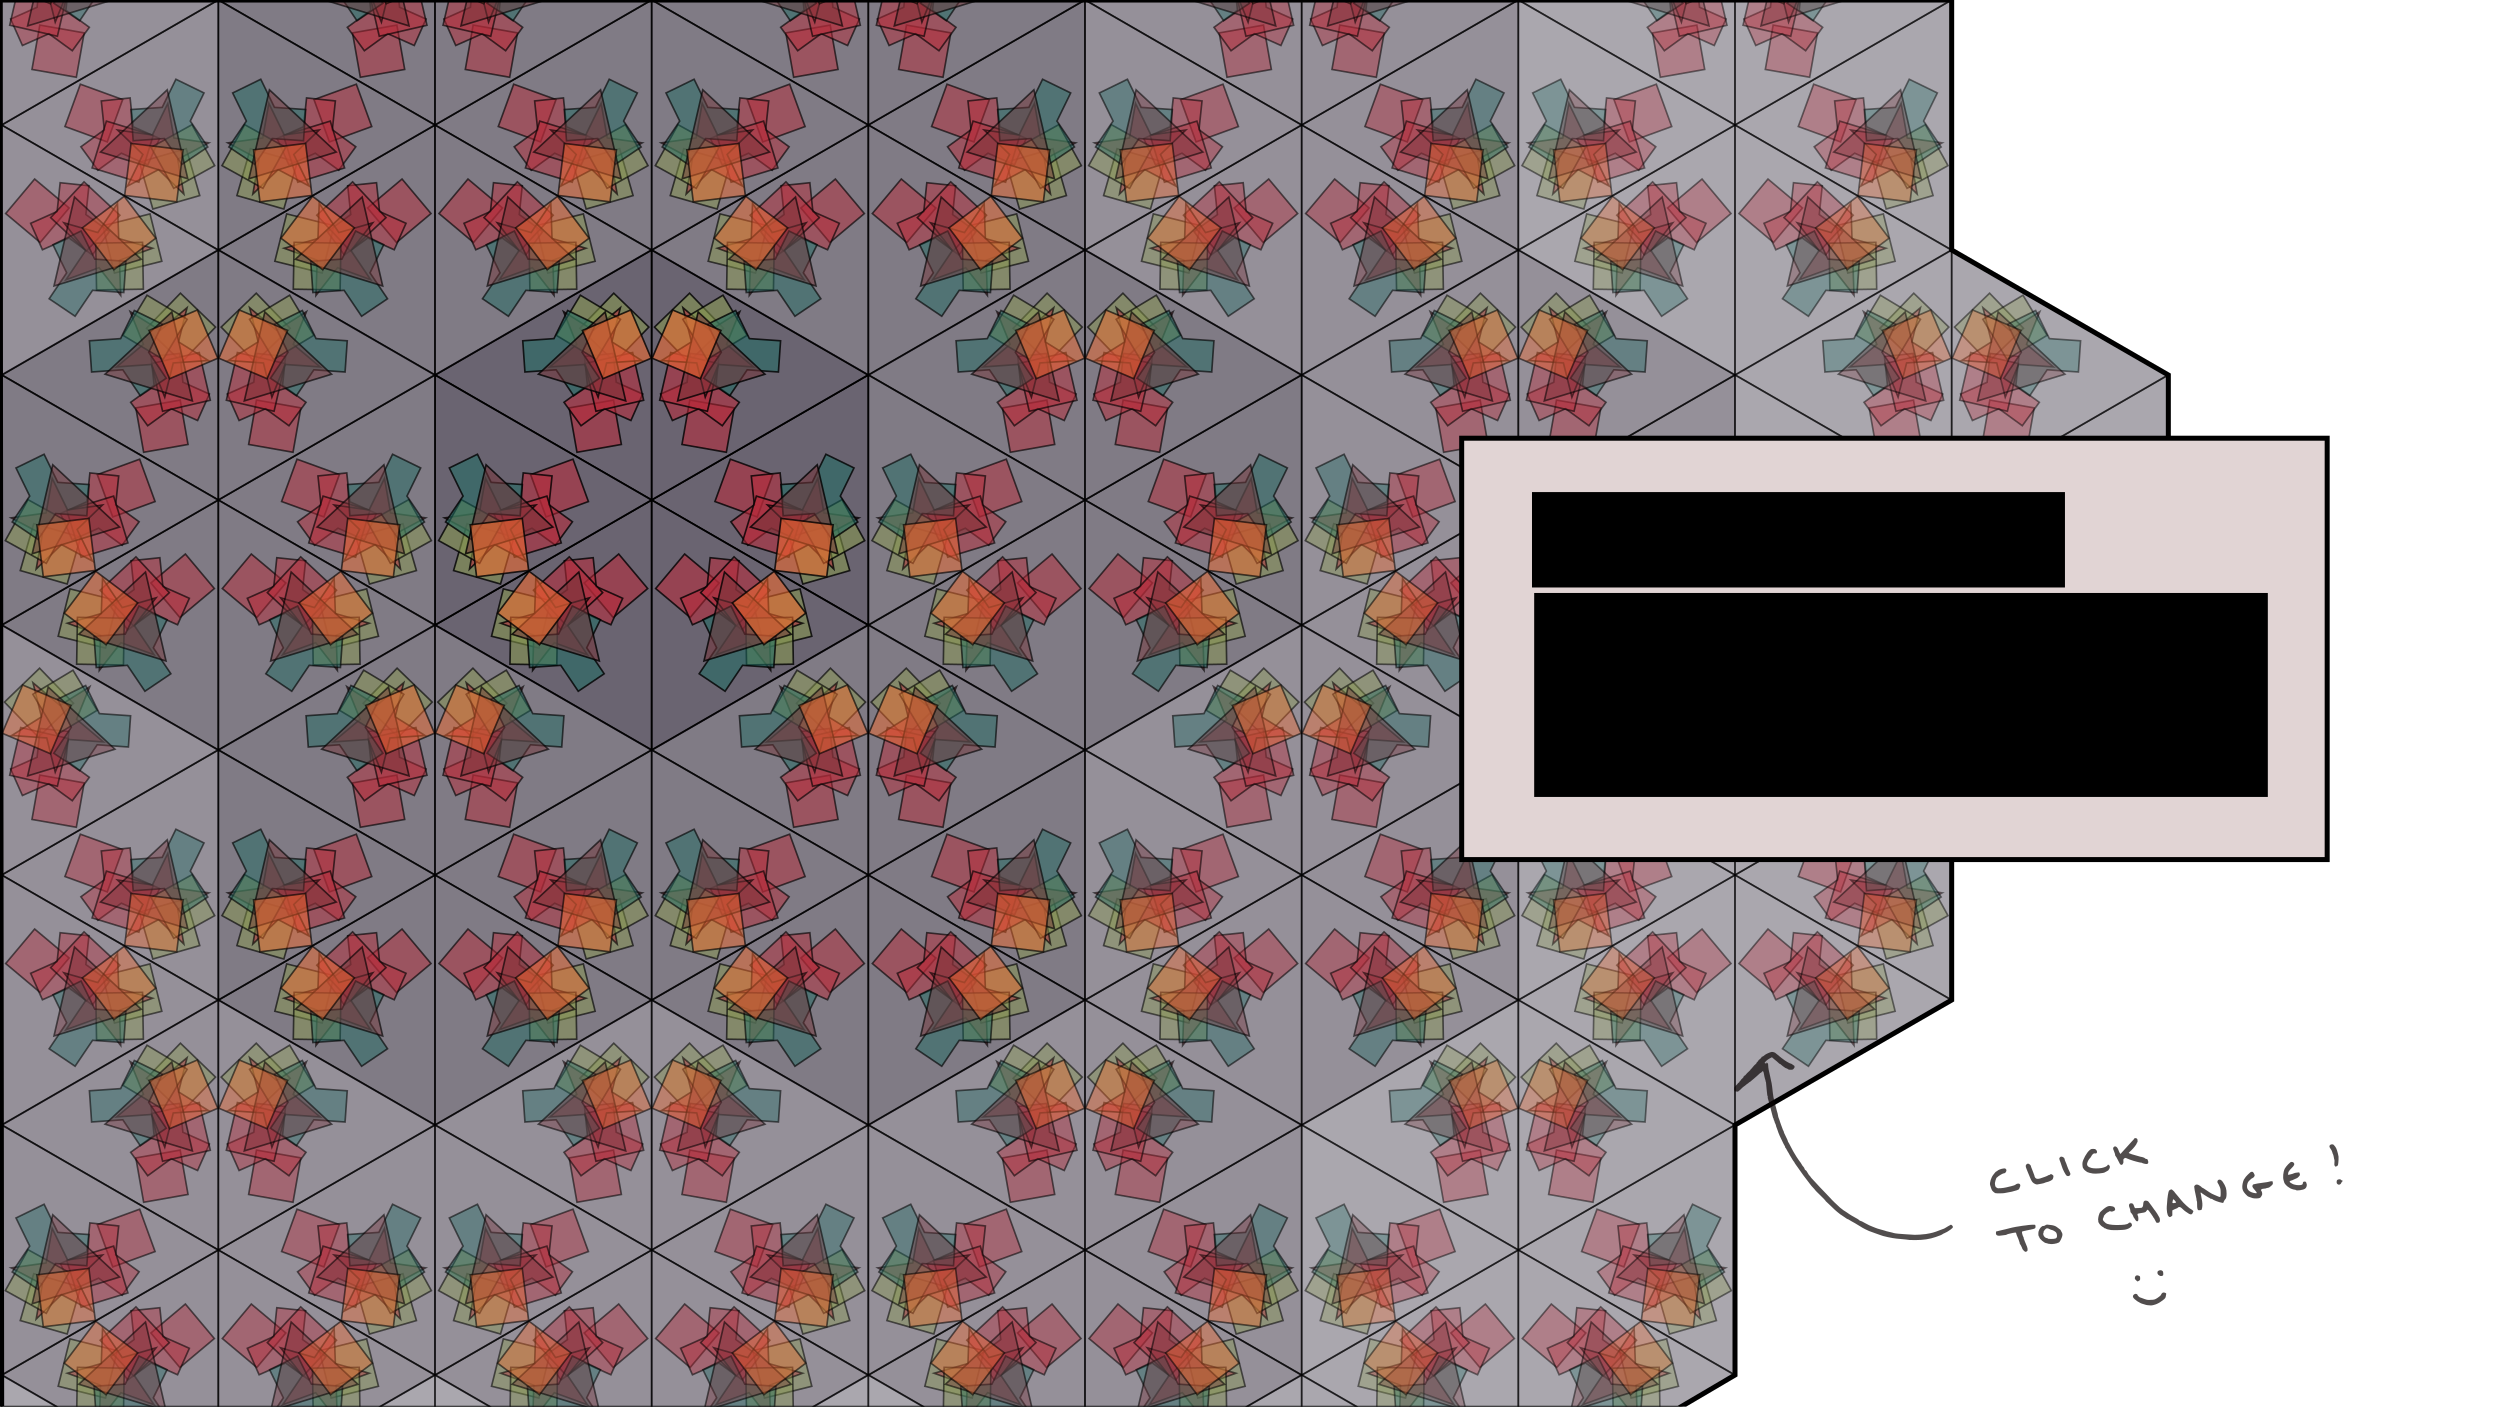 <?xml version="1.0" encoding="UTF-8" standalone="no"?>
<svg
   xmlns:dc="http://purl.org/dc/elements/1.1/"
   xmlns:cc="http://creativecommons.org/ns#"
   xmlns:rdf="http://www.w3.org/1999/02/22-rdf-syntax-ns#"
   xmlns:svg="http://www.w3.org/2000/svg"
   xmlns="http://www.w3.org/2000/svg"
   xmlns:xlink="http://www.w3.org/1999/xlink"
   xmlns:sodipodi="http://sodipodi.sourceforge.net/DTD/sodipodi-0.dtd"
   xmlns:inkscape="http://www.inkscape.org/namespaces/inkscape"
   viewBox="0 75 1500 844"
   id="svg2"
   version="1.1"
   inkscape:version="0.91 r13725"
   sodipodi:docname="website_background_10_lighter.svg">
  <sodipodi:namedview
     pagecolor="#e1d4d4"
     bordercolor="#666666"
     borderopacity="1"
     objecttolerance="10"
     gridtolerance="10"
     guidetolerance="10"
     inkscape:pageopacity="0"
     inkscape:pageshadow="2"
     inkscape:window-width="3062"
     inkscape:window-height="1752"
     id="namedview101"
     showgrid="false"
     inkscape:zoom="1.5198082"
     inkscape:cx="770.34861"
     inkscape:cy="421.78502"
     inkscape:window-x="138"
     inkscape:window-y="48"
     inkscape:window-maximized="1"
     inkscape:current-layer="svg2" />
  <defs
     id="defs4">
    <g
       id="grouped-triangle">
      <polygon
         class="background-triangle"
         fill="#2c2335"
         stroke="black"
         stroke-width="1"
         points="75,0                          0,130                          150,130"
         id="polygon7" />
      <path
         class="symbol"
         d="M-13.519,-13.519h27.037v27.037h-27.037Z"
         fill="#B82A39"
         stroke="black"
         stroke-width="1"
         opacity="0.8"
         transform="translate(82.16,55.285) rotate(290)"
         id="path9" />
      <path
         class="symbol"
         d="M-14.637,-14.637h29.275v29.275h-29.275Z"
         fill="#87984d"
         stroke="black"
         stroke-width="1"
         opacity="0.8"
         transform="translate(42.698,100.734) rotate(164)"
         id="path11" />
      <path
         class="symbol"
         d="M8.69,5.017L8.69,22.397L-8.69,22.397L-8.69,5.017L-23.742,-3.673L-15.052,-18.724L0,-10.034L15.052,-18.724L23.742,-3.673Z"
         fill="#B82A39"
         stroke="black"
         stroke-width="1"
         opacity="0.8"
         transform="translate(68.062,70.762) rotate(144)"
         id="path13" />
      <path
         class="symbol"
         d="M-14.688,-14.688h29.377v29.377h-29.377Z"
         fill="#B82A39"
         stroke="black"
         stroke-width="1"
         opacity="0.8"
         transform="translate(58.997,72.59) rotate(17)"
         id="path15" />
      <path
         class="symbol"
         d="M0,-29.06L6.524,-8.98L27.638,-8.98L10.557,3.43L17.081,23.51L1.7763568394002505e-15,11.1L-17.081,23.51L-10.557,3.43L-27.638,-8.98L-6.524,-8.98Z"
         fill="#B82A39"
         stroke="black"
         stroke-width="1"
         opacity="0.8"
         transform="translate(59.233,95.656) rotate(98)"
         id="path17" />
      <path
         class="symbol"
         d="M-14.045,-14.045h28.089v28.089h-28.089Z"
         fill="#87984d"
         stroke="black"
         stroke-width="1"
         opacity="0.8"
         transform="translate(56.098,108.716) rotate(331)"
         id="path19" />
      <path
         class="symbol"
         d="M9.383,5.417L9.383,24.183L-9.383,24.183L-9.383,5.417L-25.635,-3.966L-16.252,-20.218L0,-10.835L16.252,-20.218L25.635,-3.966Z"
         fill="#1F6B63"
         stroke="black"
         stroke-width="1"
         opacity="0.8"
         transform="translate(76.603,102.369) rotate(296)"
         id="path21" />
      <path
         class="symbol"
         d="M0,-31.622L27.386,15.811L-27.386,15.811Z"
         fill="#73343A"
         stroke="black"
         stroke-width="1"
         opacity="0.8"
         transform="translate(65.876,90.096) rotate(227)"
         id="path23" />
      <path
         class="symbol"
         d="M-15.724,-15.724h31.448v31.448h-31.448Z"
         fill="#f2692d"
         stroke="black"
         stroke-width="1"
         opacity="0.8"
         transform="translate(46.425,91.34) rotate(7)"
         id="path25" />
    </g>
    <g
       id="unrotated-hexagon">
      <g
         id="half-hexagon-1">
        <use
           xlink:href="#grouped-triangle"
           transform="translate(-75)"
           id="use29" />
        <use
           xlink:href="#grouped-triangle"
           transform="rotate(120) translate(-75)"
           id="use31" />
        <use
           xlink:href="#grouped-triangle"
           transform="rotate(240) translate(-75)"
           id="use33" />
      </g>
      <g
         id="half-hexagon-2">
        <use
           xlink:href="#half-hexagon-1"
           transform="rotate(60) scale(-1,1)"
           id="use36" />
      </g>
    </g>
    <g
       id="hexagon">
      <use
         xlink:href="#unrotated-hexagon"
         transform="rotate(30)"
         id="use39" />
    </g>
  </defs>
  <g
     id="kaleidoscope">
    <g
       id="centre"
       fill-opacity="0.7">
      <use
         xlink:href="#hexagon"
         transform="translate(391, 375)"
         id="use43" />
    </g>
    <g
       id="ring1"
       fill-opacity="0.6"
       stroke-opacity="0.8">
      <use
         xlink:href="#hexagon"
         transform="translate(261, 150)"
         id="use46" />
      <use
         xlink:href="#hexagon"
         transform="translate(521, 150)"
         id="use48" />
      <use
         xlink:href="#hexagon"
         transform="translate(131, 375)"
         id="use50" />
      <use
         xlink:href="#hexagon"
         transform="translate(651, 375)"
         id="use52" />
      <use
         xlink:href="#hexagon"
         transform="translate(261, 600)"
         id="use54" />
      <use
         xlink:href="#hexagon"
         transform="translate(521, 600)"
         id="use56" />
    </g>
    <g
       id="ring2"
       fill-opacity="0.5"
       stroke-opacity="0.7">
      <use
         xlink:href="#hexagon"
         transform="translate(131, -75)"
         id="use59" />
      <use
         xlink:href="#hexagon"
         transform="translate(391, -75)"
         id="use61" />
      <use
         xlink:href="#hexagon"
         transform="translate(651, -75)"
         id="use63" />
      <use
         xlink:href="#hexagon"
         transform="translate(781, 150)"
         id="use65" />
      <use
         xlink:href="#hexagon"
         transform="translate(1, 150)"
         id="use67" />
      <use
         xlink:href="#hexagon"
         transform="translate(911, 375)"
         id="use69" />
      <use
         xlink:href="#hexagon"
         transform="translate(1, 600)"
         id="use71" />
      <use
         xlink:href="#hexagon"
         transform="translate(781, 600)"
         id="use73" />
      <use
         xlink:href="#hexagon"
         transform="translate(131, 825)"
         id="use75" />
      <use
         xlink:href="#hexagon"
         transform="translate(391, 825)"
         id="use77" />
      <use
         xlink:href="#hexagon"
         transform="translate(651, 825)"
         id="use79" />
    </g>
    <g
       id="ring3"
       fill-opacity="0.4"
       stroke-opacity="0.6">
      <use
         xlink:href="#hexagon"
         transform="translate(911, -75)"
         id="use82" />
      <use
         xlink:href="#hexagon"
         transform="translate(1041, 150)"
         id="use84" />
      <use
         xlink:href="#hexagon"
         transform="translate(1171, 375)"
         id="use86" />
      <use
         xlink:href="#hexagon"
         transform="translate(1041, 600)"
         id="use88" />
      <use
         xlink:href="#hexagon"
         transform="translate(911, 825)"
         id="use90" />
      <use
         xlink:href="#hexagon"
         transform="translate(1, 1050)"
         id="use92" />
      <use
         xlink:href="#hexagon"
         transform="translate(261, 1050)"
         id="use94" />
      <use
         xlink:href="#hexagon"
         transform="translate(521, 1050)"
         id="use96" />
      <use
         xlink:href="#hexagon"
         transform="translate(781, 1050)"
         id="use98" />
    </g>
  </g>
  <path
     id="kaleidoscope-cover"
     d="m 1,920 1006,0 34,-20 0,-150 130,-75 0,-150 130,-75 0,-150 -130,-75 0,-150 L 0,75 Z"
     fill="white"
     stroke="black"
     stroke-width="3"
     fill-opacity="0" />
  <flowRoot
     xml:space="preserve"
     id="flowRoot4249"
     style="fill:black;stroke:none;stroke-opacity:1;stroke-width:1px;stroke-linejoin:miter;stroke-linecap:butt;fill-opacity:1;font-family:sans-serif;font-style:normal;font-weight:normal;font-size:40px;line-height:125%;letter-spacing:0px;word-spacing:0px"><flowRegion
       id="flowRegion4251"><rect
         id="rect4253"
         width="399.393"
         height="76.983"
         x="928.407"
         y="402.497" /></flowRegion><flowPara
       id="flowPara4255"></flowPara></flowRoot>  <flowRoot
     xml:space="preserve"
     id="flowRoot4261"
     style="fill:black;stroke:none;stroke-opacity:1;stroke-width:1px;stroke-linejoin:miter;stroke-linecap:butt;fill-opacity:1;font-family:sans-serif;font-style:normal;font-weight:normal;font-size:40px;line-height:125%;letter-spacing:0px;word-spacing:0px"><flowRegion
       id="flowRegion4263"><rect
         id="rect4265"
         width="429.659"
         height="111.856"
         x="926.433"
         y="395.259" /></flowRegion><flowPara
       id="flowPara4267"></flowPara></flowRoot>  <g
     id="g4285"
     transform="translate(3.29,-21.055)">
    <rect
       y="358.984"
       x="873.718"
       height="252.817"
       width="519.298"
       id="rect4231"
       style="opacity:1;fill:#e1d4d4;fill-opacity:1;stroke:#000000;stroke-width:3;stroke-miterlimit:4;stroke-dasharray:none;stroke-dashoffset:0;stroke-opacity:1" />
    <flowRoot
       transform="translate(-9.212,69.736)"
       style="font-style:normal;font-weight:normal;font-size:40px;line-height:125%;font-family:sans-serif;letter-spacing:0px;word-spacing:0px;fill:#000000;fill-opacity:1;stroke:none;stroke-width:1px;stroke-linecap:butt;stroke-linejoin:miter;stroke-opacity:1"
       id="flowRoot4241"
       xml:space="preserve"><flowRegion
         id="flowRegion4243"><rect
           y="321.566"
           x="925.117"
           height="57.244"
           width="319.777"
           id="rect4245" /></flowRegion><flowPara
         id="flowPara4247">Hello!</flowPara></flowRoot>    <flowRoot
       transform="translate(0,71.052)"
       style="font-style:normal;font-variant:normal;font-weight:normal;font-stretch:normal;font-size:30px;line-height:125%;font-family:serif;-inkscape-font-specification:serif;letter-spacing:0px;word-spacing:0px;fill:#000000;fill-opacity:1;stroke:none;stroke-width:1px;stroke-linecap:butt;stroke-linejoin:miter;stroke-opacity:1"
       id="flowRoot4269"
       xml:space="preserve"><flowRegion
         id="flowRegion4271"><rect
           style="font-style:normal;font-variant:normal;font-weight:normal;font-stretch:normal;font-size:30px;font-family:serif;-inkscape-font-specification:serif"
           y="380.784"
           x="917.221"
           height="122.384"
           width="440.187"
           id="rect4273" /></flowRegion><flowPara
         style="font-size:25px"
         id="flowPara4275">This is my site for notes and thoughts on physics, maths, programming and anything else that interests me.</flowPara></flowRoot>  </g>
  <path
     inkscape:connector-curvature="0"
     style="opacity:0.8;fill:#0b0505;fill-opacity:0.884"
     d="m 1063.241,706.155 c -0.115,0 -0.226,0.01 -0.329,0.021 -0.866,0.126 -3.503,1.308 -4.003,1.794 -0.575,0.559 -1.555,1.164 -1.681,1.038 -0.071,-0.071 -0.13,-0.043 -0.13,0.062 0,0.21 -1.127,1.502 -1.31,1.502 -0.187,0 -0.926,0.799 -0.926,1.002 0,0.104 -0.229,0.368 -0.508,0.588 -0.279,0.22 -0.508,0.551 -0.508,0.735 0,0.185 -0.255,0.483 -0.567,0.662 -0.312,0.179 -1.01,0.906 -1.551,1.616 -0.54,0.71 -1.062,1.29 -1.16,1.29 -0.097,0 -0.18,0.114 -0.185,0.254 0,0.14 -0.538,0.711 -1.187,1.27 -0.648,0.559 -1.378,1.313 -1.62,1.677 -0.243,0.363 -0.571,0.66 -0.73,0.66 -0.159,0 -0.348,0.184 -0.419,0.409 -0.072,0.225 -0.208,0.361 -0.304,0.302 -0.096,-0.059 -0.241,0 -0.322,0.13 -0.092,0.149 -0.059,0.184 0.088,0.093 0.591,-0.365 0.148,0.319 -0.579,0.895 -0.447,0.354 -0.813,0.751 -0.813,0.883 0,0.131 -0.183,0.353 -0.406,0.492 -0.224,0.14 -0.406,0.392 -0.406,0.561 0,0.169 -0.229,0.412 -0.508,0.539 -0.279,0.127 -0.508,0.331 -0.509,0.453 -5e-4,0.122 -0.373,0.537 -0.827,0.923 -1.141,0.969 -1.503,1.883 -1.189,3.007 0.221,0.792 0.296,0.864 0.909,0.864 0.368,0 0.802,0.052 0.966,0.114 0.182,0.07 0.684,-0.266 1.293,-0.864 1.573,-1.546 2.659,-2.502 2.844,-2.504 0.094,0 0.508,-0.321 0.919,-0.711 0.412,-0.39 0.83,-0.709 0.93,-0.709 0.1,0 0.396,-0.229 0.659,-0.508 0.263,-0.28 0.599,-0.508 0.747,-0.508 0.148,0 0.269,-0.07 0.269,-0.156 0,-0.086 0.222,-0.292 0.492,-0.457 0.271,-0.166 0.934,-0.715 1.473,-1.221 0.54,-0.506 1.436,-1.283 1.993,-1.727 0.556,-0.444 1.228,-1.059 1.492,-1.366 0.264,-0.307 0.602,-0.559 0.752,-0.559 0.15,0 0.452,-0.229 0.672,-0.508 0.657,-0.836 0.932,-0.644 1.238,0.864 0.153,0.754 0.299,1.555 0.325,1.778 0.026,0.224 0.103,0.544 0.172,0.711 0.069,0.168 0.155,0.508 0.19,0.757 0.036,0.249 0.128,0.515 0.205,0.593 0.077,0.077 0.141,0.339 0.141,0.581 0,0.242 0.069,0.509 0.152,0.593 0.084,0.084 0.168,0.625 0.186,1.203 0.018,0.578 0.138,1.919 0.265,2.981 0.127,1.062 0.283,2.502 0.346,3.201 0.063,0.699 0.197,1.27 0.298,1.27 0.101,0 0.131,0.209 0.067,0.465 -0.064,0.256 -0.01,0.736 0.121,1.067 0.253,0.639 1.517,5.333 1.805,6.699 0.094,0.447 0.365,1.499 0.603,2.337 0.237,0.838 0.488,1.778 0.556,2.087 0.069,0.31 0.205,0.612 0.302,0.672 0.097,0.06 0.177,0.327 0.177,0.594 0,0.266 0.091,0.541 0.203,0.61 0.112,0.069 0.203,0.266 0.203,0.439 0,0.293 0.408,1.349 0.83,2.15 0.102,0.194 0.186,0.52 0.186,0.724 0,0.204 0.174,0.731 0.386,1.171 0.212,0.44 0.494,1.212 0.626,1.715 0.317,1.203 1.858,4.759 2.731,6.3 0.158,0.28 0.488,0.965 0.732,1.524 0.244,0.559 0.581,1.171 0.748,1.359 0.167,0.189 0.25,0.429 0.185,0.536 -0.066,0.106 0.032,0.318 0.216,0.47 0.185,0.152 0.506,0.662 0.715,1.132 0.208,0.47 0.491,0.973 0.627,1.118 0.137,0.145 0.408,0.583 0.603,0.974 0.431,0.864 0.932,1.728 1.474,2.542 0.673,1.009 0.907,1.401 1.097,1.836 0.1,0.228 0.328,0.537 0.508,0.686 0.179,0.149 0.326,0.362 0.326,0.475 0,0.112 0.44,0.81 0.977,1.55 0.537,0.74 1.134,1.574 1.326,1.854 0.516,0.752 1.705,2.44 2.289,3.252 0.282,0.391 0.667,0.928 0.856,1.192 0.189,0.265 0.618,0.827 0.953,1.25 1.402,1.769 2.498,3.206 3.158,4.143 0.387,0.548 1.183,1.48 1.77,2.07 0.587,0.59 1.067,1.153 1.067,1.252 0,0.098 1.417,1.54 3.15,3.204 1.732,1.664 3.15,3.137 3.15,3.273 0,0.136 0.092,0.278 0.205,0.315 0.113,0.038 1.508,1.359 3.099,2.936 1.592,1.577 3.217,3.087 3.612,3.354 0.395,0.268 0.989,0.743 1.321,1.058 0.332,0.314 0.937,0.745 1.345,0.958 0.408,0.213 1.342,0.847 2.076,1.409 0.734,0.562 1.48,1.022 1.66,1.022 0.179,0 0.617,0.22 0.973,0.488 0.356,0.269 0.967,0.632 1.358,0.808 0.391,0.176 1.306,0.683 2.032,1.127 0.727,0.444 1.901,1.155 2.611,1.58 0.709,0.425 1.532,0.93 1.829,1.121 0.566,0.365 2.281,1.22 3.985,1.984 0.554,0.248 2.246,0.863 3.76,1.366 1.514,0.503 2.91,0.999 3.103,1.102 1.049,0.56 7.264,1.908 9.71,2.107 0.838,0.068 1.936,0.168 2.439,0.222 0.503,0.054 1.866,0.186 3.029,0.292 1.163,0.107 2.156,0.236 2.207,0.286 0.05,0.05 1.614,0.085 3.474,0.076 4.968,-0.023 8.632,-0.575 12.324,-1.858 2.99,-1.039 3.375,-1.202 4.264,-1.814 0.445,-0.306 0.971,-0.557 1.169,-0.557 0.198,0 0.359,-0.091 0.359,-0.203 0,-0.112 0.152,-0.203 0.337,-0.203 0.185,0 0.636,-0.229 1.002,-0.508 0.366,-0.28 0.717,-0.508 0.78,-0.508 0.17,0 2.025,-1.437 2.197,-1.701 0.314,-0.482 0.141,-1.127 -0.406,-1.516 l -0.562,-0.4 -1.589,0.864 c -0.874,0.475 -1.765,1.015 -1.981,1.199 -0.215,0.184 -0.491,0.335 -0.614,0.335 -0.122,0 -1.333,0.444 -2.691,0.988 -3.162,1.265 -4.521,1.64 -8.159,2.248 -1.312,0.22 -6.038,0.555 -6.707,0.476 -0.816,-0.096 -3.505,-0.265 -5.487,-0.343 -2.614,-0.104 -6.59,-0.511 -7.113,-0.73 -0.224,-0.093 -0.635,-0.215 -0.914,-0.27 -0.28,-0.055 -1.103,-0.252 -1.829,-0.437 -0.727,-0.185 -1.504,-0.373 -1.728,-0.419 -0.224,-0.045 -0.589,-0.17 -0.813,-0.279 -0.224,-0.108 -1.367,-0.432 -2.54,-0.719 -1.174,-0.287 -2.591,-0.736 -3.15,-0.999 -0.559,-0.262 -1.382,-0.592 -1.829,-0.732 -0.861,-0.27 -2.914,-1.247 -4.268,-2.03 -1.721,-0.996 -2.614,-1.428 -2.946,-1.428 -0.19,0 -0.519,-0.193 -0.732,-0.428 -0.213,-0.236 -0.799,-0.648 -1.302,-0.916 -0.503,-0.268 -1.052,-0.574 -1.219,-0.678 -0.168,-0.105 -0.991,-0.573 -1.829,-1.04 -0.838,-0.467 -2.042,-1.25 -2.676,-1.738 -0.633,-0.489 -1.234,-0.889 -1.335,-0.889 -0.2,0 -1.638,-1.049 -3.203,-2.337 -1.126,-0.926 -5.59,-5.285 -5.59,-5.458 0,-0.063 -1.29,-1.421 -2.867,-3.018 -1.577,-1.597 -3.143,-3.224 -3.48,-3.616 -0.337,-0.391 -1.493,-1.644 -2.569,-2.784 -2.547,-2.699 -3.075,-3.296 -3.075,-3.486 0,-0.086 -0.274,-0.42 -0.61,-0.741 -0.335,-0.321 -0.61,-0.664 -0.61,-0.763 0,-0.098 -0.229,-0.479 -0.508,-0.845 -0.279,-0.366 -0.508,-0.725 -0.508,-0.797 0,-0.237 -0.696,-0.949 -0.928,-0.949 -0.125,0 -0.332,-0.348 -0.46,-0.774 -0.128,-0.426 -0.47,-0.998 -0.761,-1.27 -0.291,-0.273 -0.659,-0.77 -0.818,-1.106 -0.294,-0.621 -0.948,-1.583 -1.763,-2.594 -0.525,-0.652 -2.422,-3.627 -2.882,-4.519 -0.172,-0.335 -0.495,-0.884 -0.716,-1.219 -0.221,-0.335 -0.907,-1.633 -1.524,-2.883 -0.617,-1.251 -1.213,-2.331 -1.325,-2.4 -0.112,-0.069 -0.204,-0.305 -0.204,-0.524 0,-0.219 -0.59,-1.555 -1.312,-2.968 -0.722,-1.413 -1.262,-2.652 -1.2,-2.752 0.062,-0.101 -0.016,-0.337 -0.175,-0.525 -0.159,-0.189 -0.456,-0.892 -0.661,-1.562 -0.205,-0.671 -0.587,-1.702 -0.85,-2.292 -0.262,-0.59 -0.477,-1.204 -0.477,-1.365 0,-0.161 -0.15,-0.638 -0.333,-1.061 -0.673,-1.553 -0.914,-2.412 -1.188,-4.224 -0.034,-0.224 -0.208,-0.806 -0.388,-1.296 -0.18,-0.489 -0.327,-1.062 -0.327,-1.273 0,-0.211 -0.085,-0.543 -0.188,-0.737 -0.21,-0.394 -1.244,-4.539 -1.33,-5.332 -0.03,-0.28 -0.079,-0.508 -0.107,-0.508 -0.063,0 -0.098,-0.22 -0.477,-2.947 -0.163,-1.174 -0.358,-2.865 -0.433,-3.76 -0.075,-0.894 -0.229,-1.927 -0.343,-2.296 -0.114,-0.368 -0.286,-1.146 -0.382,-1.728 -0.097,-0.582 -0.309,-1.606 -0.473,-2.277 -0.829,-3.398 -1.159,-5.197 -1.164,-6.327 0,-1.055 -0.081,-1.318 -0.5,-1.712 -0.481,-0.452 -0.495,-0.453 -0.495,-0.051 0,0.332 -0.1,0.394 -0.511,0.316 -0.281,-0.054 -0.558,-0.173 -0.615,-0.266 -0.188,-0.304 1.601,-2.021 2.643,-2.537 0.563,-0.278 1.185,-0.618 1.383,-0.756 0.309,-0.215 0.461,-0.143 1.08,0.512 0.396,0.419 0.795,0.762 0.886,0.762 0.091,0 0.626,0.434 1.188,0.965 1.4,1.322 1.841,1.677 2.084,1.677 0.114,0 0.476,0.274 0.804,0.61 0.328,0.335 0.668,0.614 0.755,0.618 0.088,0 0.476,0.279 0.863,0.61 0.387,0.331 0.807,0.601 0.934,0.601 0.315,0 1.477,0.591 1.622,0.826 0.065,0.105 0.684,0.184 1.376,0.176 1.176,-0.014 1.296,-0.06 1.834,-0.708 0.462,-0.557 0.549,-0.814 0.441,-1.306 -0.074,-0.337 -0.26,-0.613 -0.414,-0.613 -0.154,0 -0.508,-0.229 -0.787,-0.508 -0.28,-0.279 -0.69,-0.508 -0.913,-0.508 -0.589,0 -4.068,-2.039 -4.942,-2.896 -0.199,-0.196 -0.431,-0.356 -0.515,-0.358 -0.084,0 -0.535,-0.358 -1.002,-0.792 -0.468,-0.434 -1.199,-1.045 -1.626,-1.357 -0.427,-0.312 -0.867,-0.668 -0.979,-0.791 -0.434,-0.477 -1.484,-0.857 -2.292,-0.864 z m 217.981,51.71 c -0.044,0 -0.088,0.01 -0.132,0.012 -0.352,0.052 -0.64,0.216 -0.64,0.366 0,0.149 -0.114,0.345 -0.254,0.434 -0.14,0.089 -0.677,0.666 -1.194,1.28 -0.517,0.615 -1.843,2.085 -2.947,3.268 -1.104,1.183 -2.399,2.6 -2.878,3.15 l -0.871,1 -0.398,-0.508 c -0.219,-0.279 -0.552,-0.987 -0.741,-1.573 -0.678,-2.108 -1.967,-3.03 -2.912,-2.085 -0.51,0.51 -0.514,1.068 -0.014,2.121 0.43,0.907 0.925,2.551 0.854,2.836 -0.025,0.099 0.134,0.373 0.352,0.61 0.219,0.236 0.733,1.115 1.142,1.954 1.269,2.6 1.461,2.918 1.856,3.075 0.63,0.251 0.938,0.111 1.34,-0.609 0.29,-0.52 0.35,-0.897 0.248,-1.573 -0.114,-0.761 -0.064,-0.962 0.347,-1.396 0.602,-0.635 0.862,-0.635 2.169,0 0.58,0.28 1.122,0.494 1.206,0.477 0.084,-0.017 0.515,0.129 0.958,0.325 1.017,0.451 5.939,1.734 6.087,1.587 0.061,-0.06 0.23,-0.01 0.377,0.112 0.333,0.277 2.117,0.711 2.771,0.675 1.055,-0.058 1.32,-0.925 0.72,-2.359 -0.253,-0.605 -0.4,-0.735 -0.733,-0.648 -0.272,0.071 -0.569,-0.051 -0.852,-0.35 -0.402,-0.424 -1.543,-0.837 -2.772,-1.003 -0.28,-0.038 -0.737,-0.165 -1.016,-0.283 -0.279,-0.118 -1.011,-0.326 -1.626,-0.463 -1.349,-0.299 -4.099,-1.203 -4.339,-1.426 -0.18,-0.167 -0.033,-0.334 1.565,-1.788 1.241,-1.129 3.18,-3.657 3.18,-4.145 0,-0.208 0.117,-0.423 0.261,-0.478 0.143,-0.055 0.242,-0.349 0.22,-0.654 -0.023,-0.305 -0.048,-0.714 -0.057,-0.91 -0.027,-0.591 -0.623,-1.055 -1.277,-1.026 z m 118.042,3.729 c -0.388,0 -0.8,0.098 -1.073,0.289 -0.732,0.513 -0.714,1.251 0.057,2.26 0.378,0.495 0.686,0.98 0.686,1.077 0,0.098 0.137,0.44 0.304,0.76 0.167,0.32 0.305,0.737 0.305,0.926 0,0.189 0.081,0.393 0.177,0.453 0.165,0.102 0.712,2.292 0.741,2.964 0.01,0.168 0.087,0.425 0.177,0.571 0.09,0.146 0.1,0.902 0.022,1.68 -0.114,1.137 -0.077,1.513 0.189,1.919 0.388,0.592 0.346,0.584 1.219,0.22 0.77,-0.322 0.838,-0.571 1.055,-3.881 0.102,-1.558 0.044,-2.115 -0.393,-3.76 -0.816,-3.074 -1.072,-3.599 -2.54,-5.195 -0.174,-0.189 -0.538,-0.283 -0.926,-0.282 z m -143.398,2.74 c -1.06,0.01 -1.274,0.085 -2.123,0.78 -1.695,1.389 -4.034,5.574 -4.275,7.649 -0.136,1.171 0.193,3.25 0.513,3.25 0.102,0 0.186,0.126 0.186,0.28 0,0.318 1.42,1.535 2.337,2.003 0.527,0.269 1.845,0.603 3.252,0.825 1.662,0.262 6.643,-0.234 7.118,-0.709 0.075,-0.075 0.63,-0.377 1.234,-0.673 0.604,-0.295 1.098,-0.657 1.098,-0.802 0,-0.146 0.126,-0.369 0.279,-0.496 0.153,-0.127 0.334,-0.57 0.401,-0.983 0.097,-0.597 0.032,-0.847 -0.314,-1.216 -0.54,-0.575 -0.907,-0.592 -1.08,-0.048 -0.163,0.513 -1.784,1.255 -3.46,1.583 -1.725,0.338 -4.667,0.357 -5.975,0.04 -2.173,-0.528 -3.024,-1.385 -2.765,-2.785 0.179,-0.967 1.067,-2.633 1.646,-3.088 0.239,-0.188 0.594,-0.678 0.789,-1.091 0.424,-0.894 1.262,-1.774 1.717,-1.804 0.18,-0.012 0.573,-0.01 0.872,0.014 1.082,0.07 1.227,-1.328 0.234,-2.259 -0.414,-0.389 -0.724,-0.475 -1.686,-0.47 z m -19.105,4.644 c -0.33,-0.01 -0.518,0.11 -0.822,0.433 -0.541,0.576 -0.502,0.877 0.406,3.147 0.246,0.615 0.591,1.658 0.767,2.319 0.451,1.699 2.312,5.244 2.915,5.554 0.711,0.366 1.347,0.313 1.809,-0.149 0.478,-0.478 0.517,-1.05 0.121,-1.798 -0.565,-1.067 -1.488,-3.198 -1.731,-3.994 -0.299,-0.981 -0.436,-1.336 -1.003,-2.597 -0.24,-0.534 -0.436,-1.155 -0.436,-1.381 0,-0.605 -0.812,-1.343 -1.639,-1.488 -0.151,-0.027 -0.277,-0.043 -0.387,-0.045 z m 138.265,3.174 c -0.631,0 -0.909,0.19 -2.177,1.488 -0.799,0.818 -1.7,1.984 -2.003,2.591 -0.92,1.846 -1.255,5.204 -0.692,6.939 0.155,0.479 0.336,1.099 0.4,1.379 0.153,0.66 1.659,2.284 2.569,2.77 0.391,0.209 0.758,0.442 0.815,0.516 0.206,0.271 2.262,0.982 2.839,0.982 0.325,0 0.647,0.091 0.716,0.203 0.351,0.568 4.463,0 5.484,-0.763 1.108,-0.824 1.428,-2.288 0.793,-3.626 -0.274,-0.578 -0.437,-0.691 -0.991,-0.691 -0.737,0 -1.035,0.273 -1.072,0.982 -0.039,0.758 -0.395,1.004 -1.666,1.151 -1.18,0.137 -2.953,-0.098 -4.174,-0.554 -0.765,-0.286 -2.124,-1.214 -2.13,-1.455 -0.01,-0.26 0.649,-0.72 1.038,-0.727 0.182,0 0.96,-0.325 1.727,-0.714 0.768,-0.389 1.49,-0.709 1.605,-0.711 0.312,-0.01 1.684,-1.395 1.829,-1.852 0.069,-0.218 0,-0.676 -0.143,-1.018 l -0.269,-0.622 -1.321,0.138 c -0.727,0.076 -1.412,0.206 -1.524,0.29 -0.311,0.233 -2.155,0.79 -3.134,0.947 -0.855,0.137 -0.872,0.129 -0.714,-0.347 0.089,-0.268 0.167,-0.708 0.175,-0.978 0.01,-0.27 0.129,-0.529 0.269,-0.576 0.14,-0.047 0.254,-0.212 0.254,-0.367 0,-0.156 0.557,-0.811 1.238,-1.457 1.839,-1.744 2.191,-2.62 1.396,-3.472 -0.277,-0.297 -0.655,-0.445 -1.138,-0.445 z m -158.238,1.033 c -0.307,0.01 -0.606,0.147 -0.901,0.425 -0.611,0.574 -0.597,1.256 0.058,2.847 0.291,0.706 0.669,1.649 0.84,2.096 0.171,0.447 0.528,1.295 0.792,1.885 0.265,0.59 0.481,1.121 0.481,1.18 0,0.059 0.274,0.659 0.608,1.332 0.657,1.325 1.083,1.764 2.339,2.413 0.542,0.28 1.016,0.381 1.423,0.304 0.335,-0.064 1.382,-0.251 2.325,-0.417 0.944,-0.165 1.906,-0.425 2.138,-0.578 0.233,-0.152 0.822,-0.344 1.311,-0.427 1.048,-0.177 2.821,-1.024 3.311,-1.581 0.191,-0.216 0.409,-0.813 0.486,-1.325 0.129,-0.861 0.095,-0.967 -0.448,-1.401 -0.682,-0.546 -1.147,-0.595 -1.575,-0.167 -0.168,0.168 -0.494,0.305 -0.726,0.305 -0.232,0 -0.421,0.078 -0.421,0.172 0,0.175 -3.294,1.446 -4.776,1.843 -2.163,0.58 -3.092,0.06 -3.473,-1.941 -0.045,-0.238 -0.219,-0.696 -0.387,-1.016 -0.167,-0.321 -0.305,-0.693 -0.305,-0.827 0,-0.134 -0.328,-0.988 -0.728,-1.898 -0.4,-0.909 -0.673,-1.708 -0.606,-1.775 0.067,-0.066 -0.173,-0.424 -0.532,-0.795 -0.431,-0.445 -0.839,-0.664 -1.234,-0.657 z m -14.1,2.866 0,7e-4 c -0.19,0.01 -0.434,0.031 -0.763,0.069 -1.271,0.144 -3.138,0.884 -3.583,1.422 -0.137,0.165 -0.365,0.3 -0.506,0.3 -0.142,0 -0.519,0.334 -0.839,0.743 -0.32,0.409 -0.775,0.98 -1.011,1.27 -1.329,1.631 -2.328,4.886 -1.909,6.216 0.928,2.941 1.037,3.171 1.855,3.914 0.461,0.419 1.033,0.823 1.27,0.899 0.607,0.193 5.014,0.154 5.549,-0.05 0.243,-0.093 0.929,-0.221 1.524,-0.286 1.354,-0.147 4.14,-0.807 5.799,-1.372 1.041,-0.355 1.306,-0.54 1.51,-1.056 0.137,-0.344 0.357,-0.9 0.489,-1.235 0.246,-0.622 0.088,-1.248 -0.396,-1.572 -0.406,-0.271 -1.482,-0.162 -1.976,0.2 -0.87,0.636 -1.295,0.812 -2.831,1.17 -0.832,0.194 -2.217,0.525 -3.077,0.736 -0.86,0.211 -2.369,0.438 -3.353,0.505 -1.659,0.113 -1.842,0.086 -2.501,-0.363 -0.615,-0.419 -0.736,-0.642 -0.895,-1.64 -0.156,-0.981 -0.111,-1.401 0.305,-2.787 0.269,-0.898 0.596,-1.633 0.726,-1.633 0.13,0 0.268,-0.08 0.305,-0.176 0.14,-0.364 3.207,-2.263 3.66,-2.266 0.801,0 1.42,-0.47 1.691,-1.27 0.233,-0.688 0.218,-0.816 -0.152,-1.287 -0.242,-0.308 -0.37,-0.432 -0.717,-0.45 -0.052,0 -0.109,0 -0.172,0 z m 148.591,2.031 c -0.065,0 -0.137,-10e-5 -0.216,0 -0.605,0.023 -0.957,0.273 -2.332,1.654 -0.891,0.895 -1.62,1.728 -1.62,1.852 0,0.124 -0.171,0.372 -0.381,0.552 -0.542,0.464 -1.268,2.87 -1.353,4.483 -0.103,1.961 0.336,3.077 1.895,4.817 0.981,1.095 1.471,1.479 2.11,1.651 0.458,0.123 0.98,0.307 1.161,0.409 0.181,0.102 0.649,0.27 1.04,0.373 1.122,0.297 3.39,0.257 4.18,-0.073 0.468,-0.196 0.808,-0.526 0.992,-0.965 0.154,-0.367 0.352,-0.74 0.442,-0.829 0.239,-0.238 0.083,-1.823 -0.214,-2.176 -0.8,-0.951 -0.237,-1.572 1.497,-1.651 0.578,-0.026 1.091,-0.112 1.139,-0.191 0.049,-0.079 0.515,-0.207 1.036,-0.285 0.763,-0.114 1.161,-0.345 2.046,-1.182 1.011,-0.956 1.091,-1.097 0.994,-1.761 -0.058,-0.397 -0.108,-0.791 -0.113,-0.875 -0.013,-0.253 -1.325,-0.172 -2.196,0.136 -0.449,0.158 -1.81,0.387 -3.024,0.509 -1.214,0.121 -2.893,0.364 -3.731,0.538 -0.838,0.175 -1.84,0.381 -2.228,0.459 -0.569,0.114 -0.741,0.268 -0.892,0.797 -0.159,0.553 -0.106,0.78 0.341,1.455 0.291,0.44 0.898,1.176 1.35,1.637 0.451,0.461 0.821,1.011 0.821,1.223 0,0.328 -0.114,0.37 -0.762,0.284 -3.973,-0.525 -5.743,-2.543 -4.854,-5.534 0.326,-1.097 0.491,-1.361 1.421,-2.267 0.917,-0.893 1.28,-1.168 1.732,-1.312 0.547,-0.173 1.244,-1.067 1.244,-1.593 0,-0.227 -0.231,-0.806 -0.513,-1.287 -0.401,-0.683 -0.551,-0.839 -1.008,-0.851 z m 52.494,4.471 c -0.124,0 -0.268,0.022 -0.441,0.049 -1.017,0.158 -1.35,0.55 -1.35,1.593 0,0.8 0.189,1.116 0.909,1.517 0.6,0.335 1.583,-0.134 1.833,-0.874 0.111,-0.327 0.362,-0.714 0.559,-0.86 0.438,-0.325 0.464,-0.649 0.052,-0.649 -0.168,0 -0.498,-0.193 -0.734,-0.429 -0.265,-0.265 -0.457,-0.36 -0.829,-0.346 z m -72.086,0.211 c -0.25,0.01 -0.494,0.083 -0.725,0.235 -0.594,0.389 -0.711,1.405 -0.223,1.943 0.162,0.179 0.592,1.009 0.956,1.845 0.605,1.389 0.666,1.718 0.701,3.799 0.043,2.573 -0.085,2.871 -1.063,2.467 -0.321,-0.133 -0.629,-0.257 -0.685,-0.275 -0.34,-0.114 -1.438,-0.585 -2.134,-0.915 -0.447,-0.212 -1.042,-0.482 -1.321,-0.6 -0.481,-0.203 -2.045,-1.208 -4.52,-2.906 -0.611,-0.419 -1.216,-0.762 -1.344,-0.762 -0.128,0 -0.233,-0.076 -0.233,-0.17 0,-0.093 -0.508,-0.519 -1.129,-0.947 -1.39,-0.958 -2.375,-1.02 -3.091,-0.197 -0.253,0.291 -0.413,0.606 -0.355,0.7 0.058,0.094 0.118,0.567 0.135,1.052 0.016,0.485 0.104,1.086 0.196,1.336 0.092,0.25 0.226,0.89 0.297,1.423 0.072,0.532 0.302,1.642 0.512,2.465 0.21,0.823 0.329,1.582 0.265,1.686 -0.064,0.104 -0.01,0.321 0.126,0.482 0.157,0.189 0.233,1.002 0.215,2.3 -0.028,1.97 0.177,3.012 0.657,3.337 0.228,0.154 1.655,0.039 1.977,-0.16 0.082,-0.05 0.261,-0.688 0.399,-1.417 0.27,-1.429 0.167,-3.076 -0.342,-5.487 -0.165,-0.782 -0.323,-1.703 -0.35,-2.045 -0.027,-0.342 -0.117,-0.731 -0.199,-0.864 -0.175,-0.283 0.068,-0.774 0.256,-0.517 0.225,0.309 4.177,2.877 4.631,3.009 0.241,0.07 0.55,0.262 0.685,0.425 0.136,0.163 0.502,0.297 0.814,0.297 0.312,0 0.599,0.071 0.636,0.159 0.203,0.476 3.795,1.866 5.609,2.171 l 0.867,0.146 0.401,-0.906 c 0.22,-0.498 0.553,-1.032 0.74,-1.187 0.623,-0.517 0.893,-1.559 0.903,-3.491 0.015,-2.803 -0.508,-4.433 -2.256,-7.019 -0.601,-0.889 -1.268,-1.373 -1.9,-1.409 -0.036,0 -0.072,0 -0.107,0 z m -28.817,5.848 c -0.362,2e-4 -1.073,0.371 -1.466,0.763 -0.384,0.383 -1.027,4.441 -1.147,7.234 -0.052,1.213 -0.141,2.279 -0.196,2.369 -0.119,0.192 0,2.385 0.2,3.555 0.204,1.22 0.528,1.993 1.001,2.384 0.545,0.45 0.689,0.445 1.507,-0.053 0.564,-0.344 0.669,-0.521 0.631,-1.066 -0.025,-0.36 -0.032,-1.087 -0.016,-1.617 l 0.03,-0.963 1.214,-0.613 c 0.667,-0.337 1.333,-0.613 1.479,-0.613 0.146,0 0.422,-0.183 0.614,-0.406 0.526,-0.615 1.39,-0.516 2.226,0.254 0.394,0.363 1.089,1.004 1.544,1.423 0.455,0.419 0.906,0.762 1.003,0.762 0.097,0 0.36,0.17 0.583,0.378 0.223,0.208 0.812,0.602 1.309,0.875 1.208,0.665 1.881,0.445 2.344,-0.767 l 0.328,-0.86 -0.682,-0.62 c -0.375,-0.341 -0.765,-0.623 -0.867,-0.626 -0.577,-0.019 -4.584,-3.668 -5.697,-5.189 -0.327,-0.447 -0.819,-1.042 -1.093,-1.321 -0.274,-0.279 -0.839,-0.965 -1.256,-1.524 -0.417,-0.559 -0.953,-1.19 -1.192,-1.403 -0.238,-0.213 -0.434,-0.454 -0.434,-0.535 0,-0.275 -1.67,-1.821 -1.968,-1.821 l 0,0 z m 1.142,5.963 c 0.16,0.01 0.407,0.24 0.838,0.707 0.798,0.864 0.938,1.151 0.648,1.322 -0.084,0.05 -0.532,0.153 -0.995,0.23 -0.901,0.149 -1.192,-0.04 -1.007,-0.653 0.059,-0.195 0.152,-0.617 0.207,-0.938 0.077,-0.45 0.149,-0.673 0.308,-0.668 z m -16.777,0.801 c -0.911,0.042 -1.268,0.734 -1.325,2.371 -0.024,0.676 -0.173,1.162 -0.461,1.508 -0.393,0.471 -0.577,0.514 -2.437,0.573 l -2.011,0.064 -0.328,-0.61 c -0.18,-0.335 -0.331,-0.701 -0.335,-0.813 -0.016,-0.486 -0.582,-1.296 -0.979,-1.403 -1.757,-0.471 -2.456,0.766 -1.555,2.752 0.221,0.487 0.404,1.268 0.406,1.735 0,0.648 0.119,0.939 0.487,1.229 0.473,0.372 1.346,1.858 1.346,2.292 0,0.121 0.189,0.422 0.42,0.669 0.231,0.247 0.565,0.753 0.742,1.126 0.412,0.866 1.206,1.209 1.615,0.699 0.335,-0.418 0.228,-2.767 -0.145,-3.217 -0.123,-0.149 -0.194,-0.481 -0.158,-0.739 0.058,-0.408 0.223,-0.488 1.286,-0.626 2.193,-0.283 3.384,-0.585 3.665,-0.928 0.152,-0.185 0.454,-0.563 0.67,-0.838 0.337,-0.428 0.441,-0.462 0.719,-0.232 0.454,0.377 3.177,4.217 3.177,4.48 0,0.119 0.075,0.216 0.168,0.216 0.092,0 0.431,0.572 0.753,1.27 0.322,0.699 0.681,1.381 0.798,1.517 0.235,0.272 0.782,0.321 1.481,0.134 0.924,-0.247 1.014,-2.354 0.151,-3.53 -0.123,-0.168 -0.334,-0.533 -0.468,-0.813 -0.135,-0.279 -0.404,-0.745 -0.598,-1.035 -1.171,-1.746 -1.599,-2.34 -1.818,-2.521 -0.135,-0.112 -0.373,-0.454 -0.529,-0.761 -0.156,-0.306 -0.574,-0.901 -0.929,-1.321 -0.355,-0.42 -0.991,-1.267 -1.413,-1.881 -0.681,-0.991 -0.875,-1.139 -1.713,-1.303 -0.178,-0.035 -0.342,-0.056 -0.492,-0.063 -0.066,0 -0.129,0 -0.19,0 l 0,-3e-4 z m -21.296,3.217 c -0.063,0 -0.126,0 -0.187,0 -1.087,0.036 -1.976,0.546 -3.589,1.805 -1.207,0.942 -2.442,2.223 -2.442,2.534 0,0.137 -0.131,0.515 -0.292,0.839 -0.341,0.691 -0.727,3.308 -0.507,3.444 0.083,0.051 0.108,0.256 0.056,0.454 -0.204,0.779 1.367,2.828 2.687,3.508 0.495,0.255 0.9,0.54 0.9,0.634 0,0.094 0.165,0.171 0.366,0.171 0.201,0 0.453,0.083 0.559,0.184 0.296,0.282 1.684,0.666 3.038,0.839 1.44,0.184 7.108,0.041 8.449,-0.213 1.511,-0.287 2.675,-0.819 3.503,-1.602 0.691,-0.654 0.76,-0.808 0.644,-1.433 -0.219,-1.177 -1.303,-1.623 -2.021,-0.831 -0.715,0.79 -2.852,1.104 -7.346,1.079 -2.91,-0.016 -5.545,-0.487 -6.288,-1.125 -1.928,-1.654 -2.106,-2.162 -1.283,-3.675 0.112,-0.206 0.16,-0.42 0.105,-0.474 -0.193,-0.193 1.837,-2.3 2.217,-2.3 0.131,0 0.478,-0.189 0.772,-0.42 0.47,-0.369 0.615,-0.391 1.208,-0.177 0.579,0.209 0.808,0.184 1.627,-0.178 0.784,-0.347 0.953,-0.516 0.953,-0.951 0,-1.053 -0.498,-1.633 -1.627,-1.894 -0.579,-0.134 -1.061,-0.212 -1.503,-0.219 z m -37.749,11.182 c -0.397,0.01 -0.626,0.123 -1.014,0.399 -0.37,0.264 -0.886,0.451 -1.147,0.417 -0.989,-0.13 -2.385,1.449 -2.878,3.255 -0.272,0.994 -0.131,3.015 0.21,3.015 0.101,0 0.184,0.142 0.184,0.316 0,1.064 3.041,3.7 4.307,3.734 0.301,0.01 0.593,0.089 0.648,0.179 0.056,0.091 0.539,0.187 1.074,0.215 0.535,0.028 1.017,0.096 1.072,0.151 0.055,0.055 0.469,0.036 0.92,-0.042 0.451,-0.078 0.957,-0.139 1.124,-0.133 0.487,0.014 2.266,-0.531 2.728,-0.837 0.515,-0.341 1.625,-2.534 1.919,-3.794 0.25,-1.071 0.142,-1.632 -0.514,-2.681 -0.261,-0.417 -0.474,-0.839 -0.474,-0.938 0,-0.099 -0.389,-0.439 -0.864,-0.755 -0.475,-0.317 -1.092,-0.78 -1.372,-1.03 -0.574,-0.513 -2.04,-1.059 -3.192,-1.187 -0.424,-0.047 -1.289,-0.148 -1.922,-0.225 -0.253,-0.031 -0.456,-0.051 -0.628,-0.058 -0.064,0 -0.125,0 -0.181,0 z m -7.894,0.048 c -0.359,0 -0.813,0.01 -1.273,0.033 -1.508,0.086 -2.115,0.151 -3.81,0.408 -0.28,0.042 -0.967,0.121 -1.528,0.175 -1.759,0.169 -6.851,1.134 -8.125,1.541 -0.671,0.214 -1.722,0.483 -2.337,0.598 -0.615,0.115 -2.124,0.463 -3.353,0.773 l -2.236,0.563 -0.064,0.785 c -0.133,1.621 1.034,2.074 3.939,1.529 0.663,-0.124 1.434,-0.225 1.714,-0.225 0.28,0 0.645,-0.113 0.813,-0.253 0.168,-0.14 0.854,-0.367 1.524,-0.506 0.671,-0.139 1.585,-0.343 2.032,-0.453 0.447,-0.11 1.087,-0.216 1.423,-0.234 0.527,-0.029 0.625,0.049 0.721,0.576 0.102,0.562 0.326,1.133 1.129,2.892 0.165,0.361 0.297,0.704 0.293,0.762 0,0.058 0.172,0.577 0.391,1.153 0.219,0.577 0.355,1.117 0.303,1.202 -0.052,0.085 -0.015,0.185 0.084,0.222 0.224,0.085 1.449,2.503 1.449,2.859 0,0.144 0.379,0.652 0.841,1.129 0.889,0.916 1.284,0.97 2.064,0.285 0.53,-0.466 0.296,-2.034 -0.567,-3.798 -0.383,-0.782 -0.759,-1.691 -0.837,-2.019 -0.078,-0.328 -0.264,-0.831 -0.413,-1.118 -0.15,-0.287 -0.273,-0.709 -0.273,-0.938 0,-0.229 -0.081,-0.503 -0.177,-0.61 -0.282,-0.308 -0.84,-2.143 -0.84,-2.76 0,-0.494 0.095,-0.58 0.762,-0.692 0.419,-0.07 1.311,-0.269 1.982,-0.441 0.671,-0.172 1.696,-0.385 2.277,-0.472 1.215,-0.183 2.485,-0.565 2.854,-0.858 0.37,-0.294 0.33,-1.909 -0.052,-2.055 -0.084,-0.032 -0.349,-0.051 -0.708,-0.055 z m 8.028,2.166 c 0.398,0 0.861,0.174 1.478,0.503 0.525,0.279 1.121,0.508 1.326,0.508 0.455,0 1.981,0.875 2.472,1.417 0.451,0.498 0.744,2.004 0.54,2.775 -0.088,0.332 -0.385,0.696 -0.688,0.843 -0.895,0.435 -4.827,0.462 -4.827,0.033 0,-0.105 -0.211,-0.19 -0.468,-0.19 -0.783,0 -1.828,-0.929 -2.107,-1.874 -0.167,-0.566 -0.184,-0.931 -0.05,-1.093 0.111,-0.133 0.187,-0.321 0.17,-0.416 -0.09,-0.501 0.084,-0.891 0.744,-1.661 0.491,-0.574 0.898,-0.848 1.41,-0.844 z m 67.917,25.131 c -0.432,0.01 -0.891,0.152 -1.311,0.424 -0.692,0.449 -0.642,1.771 0.088,2.355 0.3,0.24 0.689,0.498 0.864,0.574 0.54,0.234 1.34,0.181 1.747,-0.117 0.298,-0.218 0.375,-0.49 0.332,-1.169 -0.08,-1.263 -0.169,-1.468 -0.795,-1.838 -0.27,-0.16 -0.589,-0.235 -0.925,-0.229 z m -13.871,3.089 c -0.737,-0.019 -1.273,0.425 -1.414,1.261 -0.131,0.777 -0.087,0.892 0.633,1.628 0.426,0.436 0.864,0.793 0.974,0.793 0.11,0 0.502,-0.206 0.87,-0.457 0.623,-0.425 0.668,-0.533 0.646,-1.533 -0.021,-0.963 -0.084,-1.107 -0.597,-1.372 -0.4,-0.207 -0.777,-0.312 -1.112,-0.32 z m 15.768,10.29 c -0.604,0.03 -1.08,0.427 -1.442,1.198 -0.301,0.641 -0.776,1.09 -2.034,1.922 -1.42,0.939 -1.825,1.106 -2.998,1.237 -1.5,0.167 -3.223,0.144 -3.694,-0.047 -0.168,-0.068 -0.773,-0.257 -1.346,-0.421 -0.573,-0.163 -1.322,-0.443 -1.667,-0.621 -0.344,-0.178 -0.769,-0.324 -0.943,-0.324 -0.337,0 -1.516,-1.179 -1.526,-1.526 -0.011,-0.382 -0.811,-0.719 -1.38,-0.582 -0.988,0.237 -1.592,1.157 -1.285,1.958 0.507,1.322 4.106,3.755 6.122,4.139 0.387,0.073 0.886,0.228 1.109,0.343 0.224,0.115 0.955,0.273 1.626,0.35 1.844,0.212 2.143,0.204 3.353,-0.091 1.609,-0.393 2.69,-0.869 4.134,-1.821 2.351,-1.55 3.13,-2.301 3.252,-3.132 0.061,-0.415 0.172,-1.052 0.247,-1.416 0.128,-0.619 0.087,-0.681 -0.625,-0.979 -0.329,-0.137 -0.63,-0.2 -0.904,-0.186 z"
     id="path3340" />
</svg>
